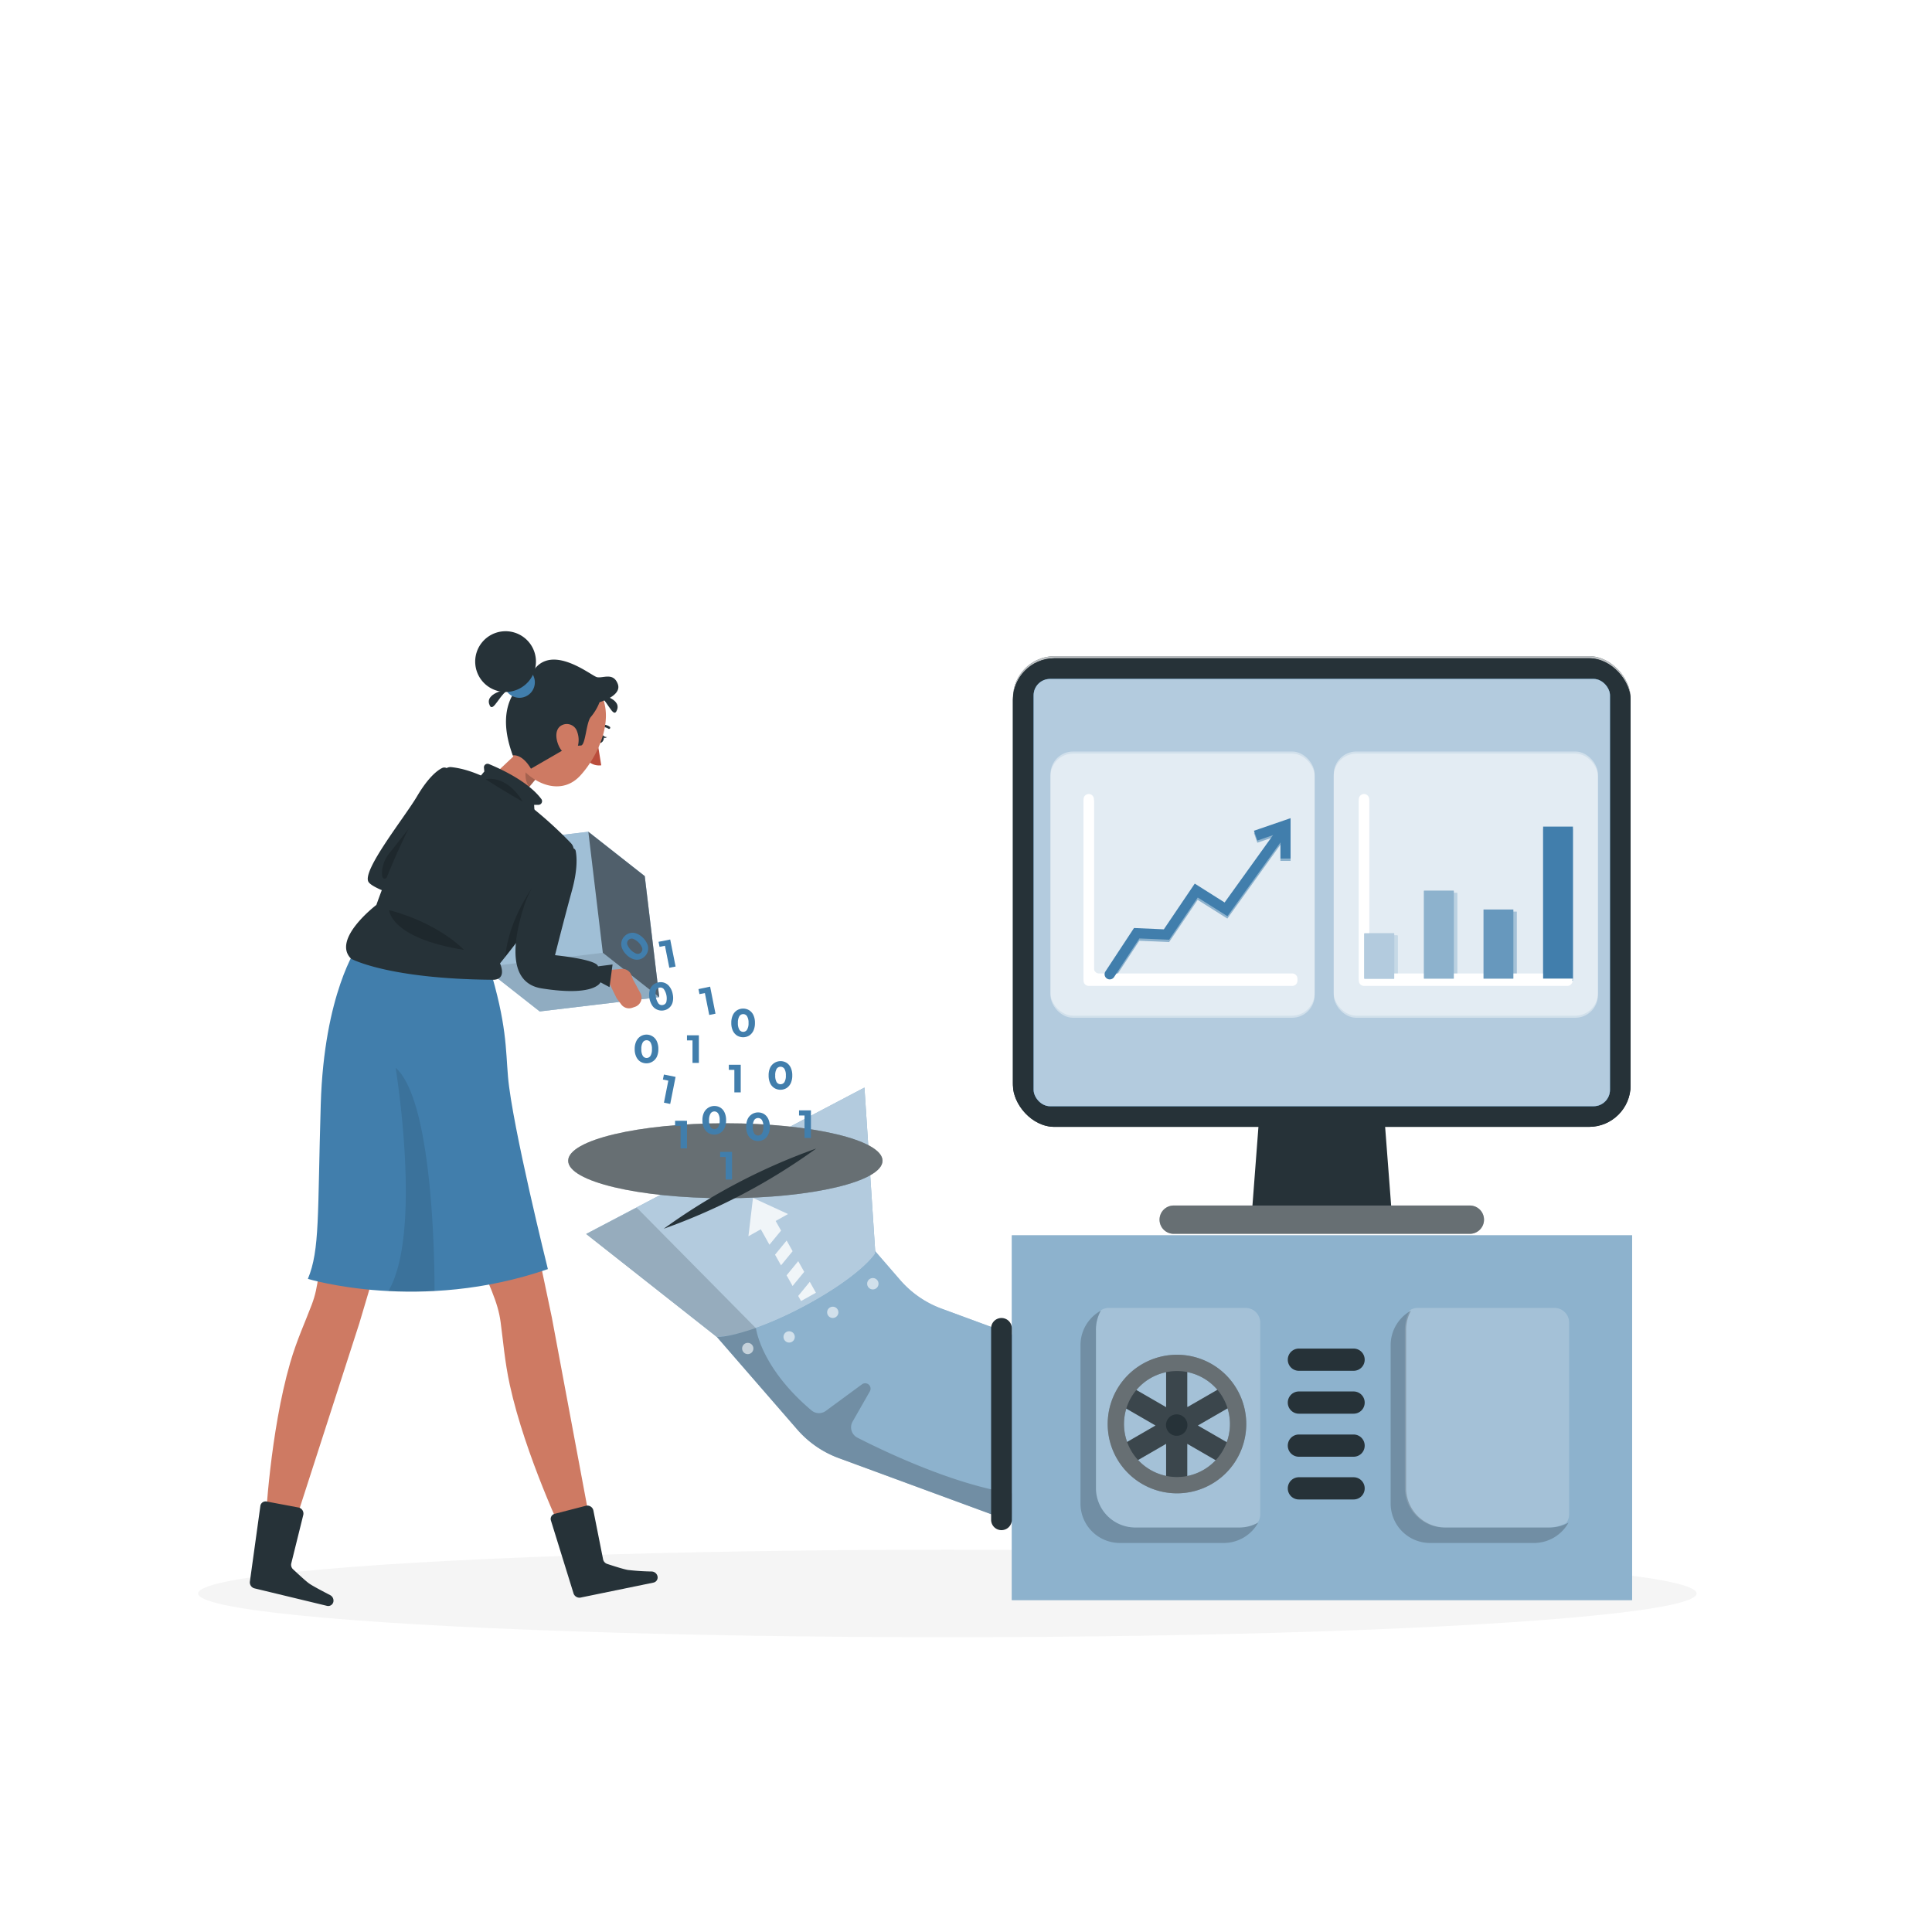<svg class="animated" id="freepik_stories-data-processing" xmlns="http://www.w3.org/2000/svg" viewBox="0 0 500 500" version="1.1" xmlns:xlink="http://www.w3.org/1999/xlink" xmlns:svgjs="http://svgjs.com/svgjs"><style>svg#freepik_stories-data-processing:not(.animated) .animable {opacity: 0;}svg#freepik_stories-data-processing.animated #freepik--Character--inject-134 {animation: 3s Infinite  linear floating;animation-delay: 0s;}svg#freepik_stories-data-processing.animated #freepik--Data--inject-134 {animation: 3s Infinite  linear floating;animation-delay: 0s;}            @keyframes floating {                0% {                    opacity: 1;                    transform: translateY(0px);                }                50% {                    transform: translateY(-10px);                }                100% {                    opacity: 1;                    transform: translateY(0px);                }            }        .animator-hidden { display: none; }</style><g id="freepik--background-complete--inject-134" class="animable animator-hidden" style="transform-origin: 250px 228.23px;"><rect x="416.78" y="398.49" width="33.12" height="0.25" style="fill: rgb(235, 235, 235); transform-origin: 433.34px 398.615px;" id="elbv9teoaolv7" class="animable"></rect><rect x="322.53" y="401.21" width="8.69" height="0.25" style="fill: rgb(235, 235, 235); transform-origin: 326.875px 401.335px;" id="elcrzak0tmclf" class="animable"></rect><rect x="396.59" y="389.21" width="19.19" height="0.25" style="fill: rgb(235, 235, 235); transform-origin: 406.185px 389.335px;" id="elm5grlcyrjqs" class="animable"></rect><rect x="52.46" y="390.89" width="43.19" height="0.25" style="fill: rgb(235, 235, 235); transform-origin: 74.055px 391.015px;" id="el1bdrf5kkhoa" class="animable"></rect><rect x="104.56" y="390.89" width="6.33" height="0.25" style="fill: rgb(235, 235, 235); transform-origin: 107.725px 391.015px;" id="elwwztu8yrc4" class="animable"></rect><rect x="131.47" y="395.11" width="93.68" height="0.25" style="fill: rgb(235, 235, 235); transform-origin: 178.31px 395.235px;" id="elw210h595cp" class="animable"></rect><path d="M237,337.8H43.92a5.71,5.71,0,0,1-5.71-5.71V60.66A5.71,5.71,0,0,1,43.92,55H237a5.71,5.71,0,0,1,5.71,5.71V332.09A5.71,5.71,0,0,1,237,337.8ZM43.92,55.2a5.47,5.47,0,0,0-5.46,5.46V332.09a5.47,5.47,0,0,0,5.46,5.46H237a5.47,5.47,0,0,0,5.46-5.46V60.66A5.47,5.47,0,0,0,237,55.2Z" style="fill: rgb(235, 235, 235); transform-origin: 140.46px 196.4px;" id="el42mtjzth73z" class="animable"></path><path d="M453.31,337.8H260.21a5.72,5.72,0,0,1-5.71-5.71V60.66A5.72,5.72,0,0,1,260.21,55h193.1A5.71,5.71,0,0,1,459,60.66V332.09A5.71,5.71,0,0,1,453.31,337.8ZM260.21,55.2a5.47,5.47,0,0,0-5.46,5.46V332.09a5.47,5.47,0,0,0,5.46,5.46h193.1a5.47,5.47,0,0,0,5.46-5.46V60.66a5.47,5.47,0,0,0-5.46-5.46Z" style="fill: rgb(235, 235, 235); transform-origin: 356.75px 196.4px;" id="elg5t6rd8dnnk" class="animable"></path><rect y="382.4" width="500" height="0.25" style="fill: rgb(235, 235, 235); transform-origin: 250px 382.525px;" id="el2g5sd77fosa" class="animable"></rect><rect x="261.2" y="103.1" width="28.99" height="38.91" style="fill: rgb(240, 240, 240); transform-origin: 275.695px 122.555px;" id="elnmr3q8c0o7" class="animable"></rect><rect x="263.6" y="103.9" width="28.99" height="38.91" style="fill: rgb(245, 245, 245); transform-origin: 278.095px 123.355px;" id="elhddtw6r74vu" class="animable"></rect><g id="elrwcpiawlcxh"><rect x="256.18" y="106.34" width="9.19" height="43.43" style="fill: rgb(224, 224, 224); transform-origin: 260.775px 128.055px; transform: rotate(180deg);" class="animable"></rect></g><polygon points="272.74 106.34 293.61 135.81 293.61 149.77 265.38 149.77 265.38 106.34 272.74 106.34" style="fill: rgb(235, 235, 235); transform-origin: 279.495px 128.055px;" id="elkokym3fe8r" class="animable"></polygon><path d="M258,142.81a2.82,2.82,0,1,0,2.82-2.82A2.82,2.82,0,0,0,258,142.81Z" style="fill: rgb(250, 250, 250); transform-origin: 260.82px 142.81px;" id="el1zmyziw0b09" class="animable"></path><g id="el75mwj4ute5o"><rect x="257.96" y="116.53" width="5.64" height="18.34" style="fill: rgb(240, 240, 240); transform-origin: 260.78px 125.7px; transform: rotate(180deg);" class="animable"></rect></g><g id="el67mchhvtg9"><rect x="257.96" y="116.53" width="5.64" height="2.59" style="fill: rgb(250, 250, 250); opacity: 0.6; transform-origin: 260.78px 117.825px; transform: rotate(180deg);" class="animable"></rect></g><rect x="218.59" y="103.1" width="28.99" height="38.91" style="fill: rgb(240, 240, 240); transform-origin: 233.085px 122.555px;" id="elzv0x3s7mbm" class="animable"></rect><rect x="220.99" y="103.9" width="28.99" height="38.91" style="fill: rgb(245, 245, 245); transform-origin: 235.485px 123.355px;" id="elr7t0fac06q" class="animable"></rect><g id="el6zebabqymnf"><rect x="213.57" y="106.34" width="9.19" height="43.43" style="fill: rgb(224, 224, 224); transform-origin: 218.165px 128.055px; transform: rotate(180deg);" class="animable"></rect></g><polygon points="230.13 106.34 251 135.81 251 149.77 222.77 149.77 222.77 106.34 230.13 106.34" style="fill: rgb(235, 235, 235); transform-origin: 236.885px 128.055px;" id="el82x278eepz" class="animable"></polygon><path d="M215.35,142.81a2.82,2.82,0,1,0,2.82-2.82A2.82,2.82,0,0,0,215.35,142.81Z" style="fill: rgb(250, 250, 250); transform-origin: 218.17px 142.81px;" id="elu1uz5q93yn" class="animable"></path><g id="elck79c5v3xk"><rect x="215.35" y="116.53" width="5.64" height="18.34" style="fill: rgb(240, 240, 240); transform-origin: 218.17px 125.7px; transform: rotate(180deg);" class="animable"></rect></g><g id="elnr24hpw0x8e"><rect x="215.35" y="116.53" width="5.64" height="2.59" style="fill: rgb(250, 250, 250); opacity: 0.6; transform-origin: 218.17px 117.825px; transform: rotate(180deg);" class="animable"></rect></g><path d="M163.28,139.44v-7.07a.68.68,0,0,1,0-1.36c2.7,0,5.39,0,8.09,0v9.81h-8.09A.68.68,0,0,1,163.28,139.44Z" style="fill: rgb(235, 235, 235); transform-origin: 166.98px 135.915px;" id="el62yz8xkm8i" class="animable"></path><rect x="163.28" y="132.37" width="6.28" height="7.06" style="fill: rgb(245, 245, 245); transform-origin: 166.42px 135.9px;" id="elmv59n4gt67" class="animable"></rect><path d="M168.25,140.12H190c1.5,0,2.71-1.89,2.71-4.22s-1.21-4.21-2.71-4.21H168.25Z" style="fill: rgb(250, 250, 250); transform-origin: 180.48px 135.905px;" id="elbk4y0d5h5a8" class="animable"></path><path d="M168.25,131c7.13,0,14.27-.13,21.4,0,4.89.09,5.15,9.46.36,9.78-3.34.23-6.78,0-10.12,0H168.25a.68.68,0,0,1,0-1.35h20.28c1.56,0,2.68,0,3.29-1.86.52-1.6.35-4.86-1.79-5.21a4.45,4.45,0,0,0-.73,0H168.25a.68.68,0,0,1,0-1.36Z" style="fill: rgb(230, 230, 230); transform-origin: 180.517px 135.912px;" id="eljoq4scat9zn" class="animable"></path><path d="M163.21,129.89V123.6a.6.6,0,0,1,0-1.2l7.19,0v8.72h-7.19A.6.6,0,0,1,163.21,129.89Z" style="fill: rgb(235, 235, 235); transform-origin: 166.498px 126.76px;" id="el0vawbwyv9s18" class="animable"></path><rect x="163.21" y="123.6" width="5.58" height="6.28" style="fill: rgb(245, 245, 245); transform-origin: 166px 126.74px;" id="elso7k2crpkn" class="animable"></rect><path d="M167.62,130.49H187c1.33,0,2.41-1.68,2.41-3.74S188.31,123,187,123H167.62Z" style="fill: rgb(250, 250, 250); transform-origin: 178.515px 126.745px;" id="ela5klveh3n58" class="animable"></path><path d="M167.62,122.4c6.34,0,12.69-.11,19,0,4.34.08,4.57,8.4.31,8.69-3,.21-6,0-9,0H167.62a.6.6,0,0,1,0-1.2h18c1.39,0,2.39,0,2.93-1.66.46-1.42.32-4.31-1.59-4.63a4.7,4.7,0,0,0-.65,0H167.62a.6.6,0,0,1,0-1.2Z" style="fill: rgb(230, 230, 230); transform-origin: 178.512px 126.767px;" id="el2ty9y0qfnel" class="animable"></path><path d="M163.28,149.05V142a.68.68,0,0,1,0-1.36c2.7,0,5.39,0,8.09,0v9.82h-8.09A.68.68,0,0,1,163.28,149.05Z" style="fill: rgb(235, 235, 235); transform-origin: 166.973px 145.55px;" id="elzrrraqmee8j" class="animable"></path><rect x="163.28" y="141.98" width="6.28" height="7.06" style="fill: rgb(245, 245, 245); transform-origin: 166.42px 145.51px;" id="el14rgym2dzz3" class="animable"></rect><path d="M168.25,149.73H190c1.5,0,2.71-1.89,2.71-4.21s-1.21-4.22-2.71-4.22H168.25Z" style="fill: rgb(250, 250, 250); transform-origin: 180.48px 145.515px;" id="elhke3oykb7u9" class="animable"></path><path d="M168.25,140.62c7.13,0,14.27-.12,21.4,0,4.89.09,5.15,9.46.36,9.79-3.34.23-6.78,0-10.12,0H168.25a.68.68,0,0,1,0-1.36h20.28c1.56,0,2.68,0,3.29-1.86.52-1.6.35-4.86-1.79-5.21a4.45,4.45,0,0,0-.73,0H168.25a.68.68,0,0,1,0-1.36Z" style="fill: rgb(230, 230, 230); transform-origin: 180.517px 145.539px;" id="el3rvqphw9eie" class="animable"></path><polygon points="134.48 149.06 132.65 149.06 79.58 149.06 79.58 156.11 132.65 156.11 134.48 156.11 420.42 156.11 420.42 149.06 134.48 149.06" style="fill: rgb(245, 245, 245); transform-origin: 250px 152.585px;" id="el9og2rexxltr" class="animable"></polygon><polygon points="92.7 173.24 92.7 156.11 84.14 156.11 92.7 173.24" style="fill: rgb(224, 224, 224); transform-origin: 88.42px 164.675px;" id="elmpa7g25d7m" class="animable"></polygon><polygon points="88.42 173.24 79.86 156.11 84.14 156.11 92.7 173.24 88.42 173.24" style="fill: rgb(245, 245, 245); transform-origin: 86.28px 164.675px;" id="elwgsl9g1009r" class="animable"></polygon><polygon points="407.57 173.24 407.57 156.11 416.14 156.11 407.57 173.24" style="fill: rgb(224, 224, 224); transform-origin: 411.855px 164.675px;" id="elkfxs3ygc3n" class="animable"></polygon><polygon points="411.85 173.24 420.42 156.11 416.14 156.11 407.57 173.24 411.85 173.24" style="fill: rgb(245, 245, 245); transform-origin: 413.995px 164.675px;" id="ele9ixg79gu7" class="animable"></polygon><path d="M148.28,131.91a18.63,18.63,0,1,1-37.26,0v-.65a18.63,18.63,0,0,1,37.26,0Z" style="fill: rgb(230, 230, 230); transform-origin: 129.65px 131.598px;" id="el4sc9okxiu4a" class="animable"></path><path d="M148.28,129.23a18.63,18.63,0,1,1-37.26,0v-.65a18.63,18.63,0,1,1,37.26,0Z" style="fill: rgb(240, 240, 240); transform-origin: 129.65px 128.905px;" id="elkxap2x6wtam" class="animable"></path><path d="M144.2,128.58A14.56,14.56,0,1,1,129.65,114,14.55,14.55,0,0,1,144.2,128.58Z" style="fill: rgb(250, 250, 250); transform-origin: 129.64px 128.56px;" id="el2ex6zjz1y2f" class="animable"></path><path d="M129.65,116.32a14.56,14.56,0,0,1,14.5,13.41c0-.38,0-.76,0-1.15a14.56,14.56,0,1,0-29.11,0c0,.39,0,.77.06,1.15A14.56,14.56,0,0,1,129.65,116.32Z" style="fill: rgb(230, 230, 230); transform-origin: 129.595px 121.684px;" id="eltx98bicny0m" class="animable"></path><path d="M138.84,128.57h-7.65v-7.65a1.54,1.54,0,1,0-3.08,0v9.19a1.54,1.54,0,0,0,1.54,1.54h9.19a1.54,1.54,0,0,0,0-3.08Z" style="fill: rgb(224, 224, 224); transform-origin: 134.245px 125.515px;" id="eljhzc628k20a" class="animable"></path><path d="M138.84,130.12a1.54,1.54,0,0,0,0-3.08h-9.19a1.54,1.54,0,0,0,0,3.08Z" style="fill: rgb(245, 245, 245); transform-origin: 134.245px 128.58px;" id="elh0xzl6vw1qv" class="animable"></path><path d="M131.19,119.39a1.54,1.54,0,1,0-3.08,0v9.19a1.54,1.54,0,0,0,3.08,0Z" style="fill: rgb(235, 235, 235); transform-origin: 129.65px 123.985px;" id="elqawgdb1be2n" class="animable"></path><rect x="318.38" y="102.66" width="11.23" height="46.64" style="fill: rgb(224, 224, 224); transform-origin: 323.995px 125.98px;" id="eltt1jiehn3s" class="animable"></rect><circle cx="323.99" cy="139.35" r="3.45" style="fill: rgb(250, 250, 250); transform-origin: 323.99px 139.35px;" id="elefq7b8l25j7" class="animable"></circle><g id="elp92r10fy6xo"><rect x="320.54" y="107.17" width="6.91" height="22.46" style="fill: rgb(240, 240, 240); opacity: 0.6; transform-origin: 323.995px 118.4px;" class="animable"></rect></g><g id="eltauipdvjuf"><rect x="320.54" y="107.17" width="6.91" height="3.17" style="fill: rgb(250, 250, 250); opacity: 0.6; transform-origin: 323.995px 108.755px;" class="animable"></rect></g><rect x="331.8" y="102.66" width="11.23" height="46.64" style="fill: rgb(224, 224, 224); transform-origin: 337.415px 125.98px;" id="el0hk14z8l34k" class="animable"></rect><circle cx="337.42" cy="139.35" r="3.45" style="fill: rgb(250, 250, 250); transform-origin: 337.42px 139.35px;" id="elt1mq1vddx7" class="animable"></circle><g id="el2of4iihfebe"><rect x="333.96" y="107.17" width="6.91" height="22.46" style="fill: rgb(240, 240, 240); opacity: 0.6; transform-origin: 337.415px 118.4px;" class="animable"></rect></g><g id="elg0auj3qpvhp"><rect x="333.96" y="107.17" width="6.91" height="3.17" style="fill: rgb(250, 250, 250); opacity: 0.6; transform-origin: 337.415px 108.755px;" class="animable"></rect></g><rect x="345.23" y="102.66" width="11.23" height="46.64" style="fill: rgb(230, 230, 230); transform-origin: 350.845px 125.98px;" id="el17gp0jqdg43" class="animable"></rect><circle cx="350.84" cy="139.35" r="3.45" style="fill: rgb(250, 250, 250); transform-origin: 350.84px 139.35px;" id="elcbr42zufv97" class="animable"></circle><g id="eltof590l34"><rect x="347.39" y="107.17" width="6.91" height="22.46" style="fill: rgb(240, 240, 240); opacity: 0.6; transform-origin: 350.845px 118.4px;" class="animable"></rect></g><g id="elzhotj20gh1"><rect x="347.39" y="107.17" width="6.91" height="3.17" style="fill: rgb(250, 250, 250); opacity: 0.6; transform-origin: 350.845px 108.755px;" class="animable"></rect></g><rect x="307.32" y="102.66" width="11.23" height="46.64" style="fill: rgb(235, 235, 235); transform-origin: 312.935px 125.98px;" id="ell814juayez" class="animable"></rect><circle cx="312.94" cy="139.35" r="3.45" style="fill: rgb(224, 224, 224); transform-origin: 312.94px 139.35px;" id="eldc7szjpdpl6" class="animable"></circle><g id="elvvwv64kbdl"><rect x="309.48" y="107.17" width="6.91" height="22.46" style="fill: rgb(250, 250, 250); opacity: 0.6; transform-origin: 312.935px 118.4px;" class="animable"></rect></g><g id="eldm47l91pn96"><rect x="309.48" y="107.17" width="6.91" height="3.17" style="fill: rgb(250, 250, 250); opacity: 0.6; transform-origin: 312.935px 108.755px;" class="animable"></rect></g><rect x="358.66" y="102.66" width="11.23" height="46.64" style="fill: rgb(224, 224, 224); transform-origin: 364.275px 125.98px;" id="el1dzc62lmvf1" class="animable"></rect><circle cx="364.27" cy="139.35" r="3.45" style="fill: rgb(250, 250, 250); transform-origin: 364.27px 139.35px;" id="elcmy8upxge2j" class="animable"></circle><g id="elyfbuah6k8v"><rect x="360.82" y="107.17" width="6.91" height="22.46" style="fill: rgb(240, 240, 240); opacity: 0.6; transform-origin: 364.275px 118.4px;" class="animable"></rect></g><g id="elyyw0md7mqd9"><rect x="360.82" y="107.17" width="6.91" height="3.17" style="fill: rgb(250, 250, 250); opacity: 0.6; transform-origin: 364.275px 108.755px;" class="animable"></rect></g><g id="elyd3aa9tn6sl"><rect x="372.27" y="102.66" width="11.23" height="46.64" style="fill: rgb(235, 235, 235); transform-origin: 377.885px 125.98px; transform: rotate(-6deg);" class="animable"></rect></g><path d="M382.72,138.91a3.45,3.45,0,1,1-3.8-3.07A3.46,3.46,0,0,1,382.72,138.91Z" style="fill: rgb(224, 224, 224); transform-origin: 379.289px 139.271px;" id="el1ta07vexxau" class="animable"></path><g id="eluqgiywbprf"><rect x="373.64" y="107.21" width="6.91" height="22.46" style="fill: rgb(245, 245, 245); opacity: 0.6; transform-origin: 377.095px 118.44px; transform: rotate(-6deg);" class="animable"></rect></g><g id="elx4nidsr0j0m"><rect x="372.63" y="107.27" width="6.91" height="3.17" style="fill: rgb(250, 250, 250); opacity: 0.6; transform-origin: 376.085px 108.855px; transform: rotate(-6deg);" class="animable"></rect></g><g id="elhhfrbscuu6"><rect x="64.99" y="309.59" width="102.53" height="35.39" style="fill: rgb(235, 235, 235); transform-origin: 116.255px 327.285px; transform: rotate(180deg);" class="animable"></rect></g><g id="elrya6didij9p"><rect x="64.99" y="344.98" width="102.53" height="35.39" style="fill: rgb(235, 235, 235); transform-origin: 116.255px 362.675px; transform: rotate(180deg);" class="animable"></rect></g><polygon points="107.03 344.98 94.27 309.59 113.91 309.59 126.66 344.98 107.03 344.98" style="fill: rgb(245, 245, 245); transform-origin: 110.465px 327.285px;" id="elafdnov8off" class="animable"></polygon><polygon points="84.77 309.59 89.08 309.59 101.84 344.98 97.53 344.98 84.77 309.59" style="fill: rgb(245, 245, 245); transform-origin: 93.305px 327.285px;" id="elt28nrrn3to" class="animable"></polygon><polygon points="119.79 380.37 107.03 344.98 126.66 344.98 139.42 380.37 119.79 380.37" style="fill: rgb(245, 245, 245); transform-origin: 123.225px 362.675px;" id="eljaxh7jnc7yo" class="animable"></polygon><polygon points="97.53 344.98 101.84 344.98 114.6 380.37 110.28 380.37 97.53 344.98" style="fill: rgb(245, 245, 245); transform-origin: 106.065px 362.675px;" id="eljy2arsxztj" class="animable"></polygon><g id="el1hvzdq75jgv"><rect x="64.99" y="239.12" width="102.53" height="35.39" style="fill: rgb(235, 235, 235); transform-origin: 116.255px 256.815px; transform: rotate(180deg);" class="animable"></rect></g><g id="el09c7r8rd56hy"><rect x="64.99" y="274.51" width="102.53" height="35.39" style="fill: rgb(235, 235, 235); transform-origin: 116.255px 292.205px; transform: rotate(180deg);" class="animable"></rect></g><polygon points="101.96 274.51 89.21 239.12 108.84 239.12 121.6 274.51 101.96 274.51" style="fill: rgb(245, 245, 245); transform-origin: 105.405px 256.815px;" id="elkjzb65cxezl" class="animable"></polygon><polygon points="79.71 239.12 84.02 239.12 96.78 274.51 92.46 274.51 79.71 239.12" style="fill: rgb(245, 245, 245); transform-origin: 88.245px 256.815px;" id="el3qm39xl4tbi" class="animable"></polygon><polygon points="114.72 309.9 101.96 274.51 121.6 274.51 134.35 309.9 114.72 309.9" style="fill: rgb(245, 245, 245); transform-origin: 118.155px 292.205px;" id="el1b7npoz6yisi" class="animable"></polygon><polygon points="92.46 274.51 96.78 274.51 109.53 309.9 105.22 309.9 92.46 274.51" style="fill: rgb(245, 245, 245); transform-origin: 100.995px 292.205px;" id="el772xbyhna6n" class="animable"></polygon><g id="elhs2fghjzg8w"><rect x="114.47" y="191.51" width="3.58" height="102.53" style="fill: rgb(224, 224, 224); transform-origin: 116.26px 242.775px; transform: rotate(90deg);" class="animable"></rect></g><g id="elsk51yt74u5"><rect x="114.47" y="226.62" width="3.58" height="102.53" style="fill: rgb(224, 224, 224); transform-origin: 116.26px 277.885px; transform: rotate(90deg);" class="animable"></rect></g><path d="M113.63,261.35a1.54,1.54,0,0,1,0-3.08h5.25a1.54,1.54,0,0,1,0,3.08Z" style="fill: rgb(224, 224, 224); transform-origin: 116.255px 259.81px;" id="elszbkjrgh8m" class="animable"></path><path d="M113.63,260.8a1.54,1.54,0,0,1,0-3.07h5.25a1.54,1.54,0,1,1,0,3.07Z" style="fill: rgb(245, 245, 245); transform-origin: 116.379px 259.265px;" id="elydpr6xer6nc" class="animable"></path><path d="M113.63,294a1.54,1.54,0,0,1,0-3.08h5.25a1.54,1.54,0,0,1,0,3.08Z" style="fill: rgb(224, 224, 224); transform-origin: 116.255px 292.46px;" id="eln5vpmqenpop" class="animable"></path><path d="M113.63,293.47a1.54,1.54,0,0,1,0-3.07h5.25a1.54,1.54,0,1,1,0,3.07Z" style="fill: rgb(245, 245, 245); transform-origin: 116.379px 291.935px;" id="el2sk7g1nis5u" class="animable"></path><path d="M63.2,237.53v73.92H169.31V237.53Zm3.58,38.85h98.95v31.49H66.78Zm0-35.06h98.95V272.8H66.78Z" style="fill: rgb(245, 245, 245); transform-origin: 116.255px 274.49px;" id="el7fbwu5t2qjj" class="animable"></path><g id="elomrxtevex7m"><rect x="114.47" y="261.97" width="3.58" height="102.53" style="fill: rgb(224, 224, 224); transform-origin: 116.26px 313.235px; transform: rotate(90deg);" class="animable"></rect></g><g id="elw7g7wfkpx0e"><rect x="114.47" y="297.09" width="3.58" height="102.53" style="fill: rgb(224, 224, 224); transform-origin: 116.26px 348.355px; transform: rotate(90deg);" class="animable"></rect></g><path d="M113.63,331.81a1.54,1.54,0,0,1,0-3.07h5.25a1.54,1.54,0,1,1,0,3.07Z" style="fill: rgb(224, 224, 224); transform-origin: 116.379px 330.275px;" id="el4ofch6pznxt" class="animable"></path><path d="M113.63,331.27a1.54,1.54,0,0,1,0-3.08h5.25a1.54,1.54,0,0,1,0,3.08Z" style="fill: rgb(245, 245, 245); transform-origin: 116.255px 329.73px;" id="elo47u6ob5a4" class="animable"></path><path d="M113.63,364.48a1.54,1.54,0,0,1,0-3.07h5.25a1.54,1.54,0,1,1,0,3.07Z" style="fill: rgb(224, 224, 224); transform-origin: 116.379px 362.945px;" id="elupn7m57medb" class="animable"></path><path d="M113.63,363.94a1.54,1.54,0,0,1,0-3.08h5.25a1.54,1.54,0,1,1,0,3.08Z" style="fill: rgb(245, 245, 245); transform-origin: 116.255px 362.4px;" id="el1w4zwbc8cvd" class="animable"></path><path d="M63.2,308v73.91H169.31V308Zm3.58,38.85h98.95v31.48H66.78Zm0-35.07h98.95v31.49H66.78Z" style="fill: rgb(245, 245, 245); transform-origin: 116.255px 344.955px;" id="elljfkxlk5n6" class="animable"></path></g><g id="freepik--Shadow--inject-134" class="animable" style="transform-origin: 245.18px 412.39px;"><ellipse id="freepik--path--inject-134" cx="245.18" cy="412.39" rx="193.89" ry="11.32" style="fill: rgb(245, 245, 245); transform-origin: 245.18px 412.39px;" class="animable"></ellipse></g><g id="freepik--Machine--inject-134" class="animable" style="transform-origin: 284.796px 291.96px;"><path d="M271.08,397.23l-54-19.88A26.22,26.22,0,0,1,206.37,370L185,345.39l34.32-29.87L233,331.31a26.12,26.12,0,0,0,10.69,7.37l43.08,15.86Z" style="fill: rgb(65, 126, 172); transform-origin: 235.885px 356.375px;" id="elxvcunaud6qn" class="animable"></path><g id="elu9h0v1sffrf"><g style="opacity: 0.4; transform-origin: 235.885px 356.375px;" class="animable"><path d="M271.08,397.23l-54-19.88A26.22,26.22,0,0,1,206.37,370L185,345.39l34.32-29.87L233,331.31a26.12,26.12,0,0,0,10.69,7.37l43.08,15.86Z" style="fill: rgb(255, 255, 255); transform-origin: 235.885px 356.375px;" id="elnhg4wzntqdm" class="animable"></path></g></g><g id="elc4o54gk8z7"><path d="M220.66,367.89l4.49-7.86a1.4,1.4,0,0,0-2-1.82l-9.43,6.93A3,3,0,0,1,210,365c-13.22-11.16-14.36-21.32-14.36-21.32l-4-4.06L185,345.39,206.37,370a26.22,26.22,0,0,0,10.69,7.37l44.7,16.45.89-7.24c-15.37-2.1-33.87-11-40.76-14.52A3,3,0,0,1,220.66,367.89Z" style="opacity: 0.2; transform-origin: 223.825px 366.72px;" class="animable"></path></g><g id="elxsati2d01z"><circle cx="193.52" cy="348.99" r="1.46" style="fill: rgb(255, 255, 255); opacity: 0.6; transform-origin: 193.52px 348.99px;" class="animable"></circle></g><g id="elznwrzzzvz6d"><path d="M205.69,346a1.46,1.46,0,1,1-1.46-1.47A1.46,1.46,0,0,1,205.69,346Z" style="fill: rgb(255, 255, 255); opacity: 0.6; transform-origin: 204.23px 345.99px;" class="animable"></path></g><g id="el7nqvpojnnu9"><circle cx="215.52" cy="339.63" r="1.46" style="fill: rgb(255, 255, 255); opacity: 0.6; transform-origin: 215.52px 339.63px;" class="animable"></circle></g><g id="elcbfk3l5l3wh"><path d="M227.36,332.23a1.47,1.47,0,1,1-1.47-1.47A1.46,1.46,0,0,1,227.36,332.23Z" style="fill: rgb(255, 255, 255); opacity: 0.6; transform-origin: 225.89px 332.23px;" class="animable"></path></g><path d="M207.68,338.32c9.09-4.78,16.24-10.18,18.86-13.92l-2.82-42.94-72,37.88L185.52,346C190.09,345.94,198.58,343.11,207.68,338.32Z" style="fill: rgb(65, 126, 172); transform-origin: 189.13px 313.73px;" id="el1tbsz5zsdg" class="animable"></path><g id="el3fige736qj"><path d="M207.68,338.32c9.09-4.78,16.24-10.18,18.86-13.92l-2.82-42.94-72,37.88L185.52,346C190.09,345.94,198.58,343.11,207.68,338.32Z" style="fill: rgb(255, 255, 255); opacity: 0.6; transform-origin: 189.13px 313.73px;" class="animable"></path></g><g id="elsfbeduvov7m"><path d="M195.59,343.69,165.25,313l-.57-.44-13,6.81L185.52,346A34.5,34.5,0,0,0,195.59,343.69Z" style="fill: rgb(38, 50, 56); opacity: 0.2; transform-origin: 173.635px 329.28px;" class="animable"></path></g><g id="elnsv77adpdv"><ellipse cx="187.72" cy="300.4" rx="40.68" ry="9.7" style="fill: rgb(38, 50, 56); transform-origin: 187.72px 300.4px; transform: rotate(-27.75deg);" class="animable"></ellipse></g><g id="eljbnz9a0dl5"><ellipse cx="187.72" cy="300.4" rx="40.68" ry="9.7" style="fill: rgb(255, 255, 255); opacity: 0.3; transform-origin: 187.72px 300.4px; transform: rotate(-27.75deg);" class="animable"></ellipse></g><path d="M171.77,318a156.86,156.86,0,0,0,39.46-20.76A156.86,156.86,0,0,0,171.77,318Z" style="fill: rgb(38, 50, 56); transform-origin: 191.5px 307.62px;" id="el18aakd5ku7f" class="animable"></path><rect x="261.86" y="319.7" width="160.53" height="94.4" style="fill: rgb(65, 126, 172); transform-origin: 342.125px 366.9px;" id="elivnww228un" class="animable"></rect><g id="el6m0qg49ewzh"><rect x="261.86" y="319.7" width="160.53" height="94.4" style="fill: rgb(255, 255, 255); opacity: 0.4; transform-origin: 342.125px 366.9px;" class="animable"></rect></g><g id="eleugjsa4oyri"><g style="opacity: 0.8; transform-origin: 202.425px 323.365px;" class="animable"><polygon points="203.58 321.05 205.13 323.81 202.13 327.47 200.58 324.71 203.58 321.05" style="fill: rgb(255, 255, 255); transform-origin: 202.855px 324.26px;" id="elwyh31dz0e9" class="animable"></polygon><polygon points="205.12 332.81 203.57 330.05 206.58 326.39 208.13 329.15 205.12 332.81" style="fill: rgb(255, 255, 255); transform-origin: 205.85px 329.6px;" id="elia56ffxxghi" class="animable"></polygon><polygon points="209.57 331.73 211.16 334.56 207.31 336.71 206.57 335.39 209.57 331.73" style="fill: rgb(255, 255, 255); transform-origin: 208.865px 334.22px;" id="elvng92q8vjuk" class="animable"></polygon><polygon points="194.87 310.02 203.94 314.19 200.74 315.99 202.14 318.48 199.13 322.13 196.9 318.14 193.69 319.94 194.87 310.02" style="fill: rgb(255, 255, 255); transform-origin: 198.815px 316.075px;" id="el8hyux0j0a4f" class="animable"></polygon></g></g><g id="elwc0ix0wx2vc"><path d="M406.09,342.29V391.9a3.68,3.68,0,0,1-.77,2.27,10,10,0,0,1-4.69,1.15H373.77a10.2,10.2,0,0,1-10.2-10.2v-41a10.13,10.13,0,0,1,1.27-4.93c-.14.08-.27.15-.4.24a3.73,3.73,0,0,1,2.49-.94H402.3A3.79,3.79,0,0,1,406.09,342.29Z" style="fill: rgb(255, 255, 255); opacity: 0.2; transform-origin: 384.83px 366.905px;" class="animable"></path></g><g id="el29sdpk416my"><path d="M370.1,399.32H397a10.21,10.21,0,0,0,8.93-5.27,10.13,10.13,0,0,1-4.93,1.27H374.1a10.2,10.2,0,0,1-10.2-10.2v-41a10.13,10.13,0,0,1,1.27-4.93,10.2,10.2,0,0,0-5.27,8.93v41A10.2,10.2,0,0,0,370.1,399.32Z" style="opacity: 0.2; transform-origin: 382.915px 369.255px;" class="animable"></path></g><g id="elmycpdddnicp"><path d="M326.15,342.29V391.9a3.68,3.68,0,0,1-.77,2.27,10,10,0,0,1-4.69,1.15H293.83a10.2,10.2,0,0,1-10.2-10.2v-41a10.13,10.13,0,0,1,1.27-4.93c-.14.08-.27.15-.4.24a3.73,3.73,0,0,1,2.49-.94h35.37A3.79,3.79,0,0,1,326.15,342.29Z" style="fill: rgb(255, 255, 255); opacity: 0.2; transform-origin: 304.89px 366.905px;" class="animable"></path></g><g id="el1i1hxt9cose"><path d="M325.62,394.05a10.2,10.2,0,0,1-8.93,5.27H289.83a10.2,10.2,0,0,1-10.2-10.2v-41a10.18,10.18,0,0,1,4.87-8.69c.13-.09.26-.16.4-.24a10.13,10.13,0,0,0-1.27,4.93v41a10.2,10.2,0,0,0,10.2,10.2h26.86a10,10,0,0,0,4.69-1.15Z" style="opacity: 0.2; transform-origin: 302.625px 369.255px;" class="animable"></path></g><path d="M309.75,368.54a5.15,5.15,0,1,1-5.16-5.15A5.15,5.15,0,0,1,309.75,368.54Z" style="fill: rgb(38, 50, 56); transform-origin: 304.6px 368.54px;" id="elpif2p916bp" class="animable"></path><path d="M309.75,368.54a5.15,5.15,0,1,1-5.16-5.15A5.15,5.15,0,0,1,309.75,368.54Z" style="fill: rgb(255, 255, 255); transform-origin: 304.6px 368.54px;" id="el57fv3wah7om" class="animable"></path><path d="M309.75,368.54a5.15,5.15,0,1,1-5.16-5.15A5.15,5.15,0,0,1,309.75,368.54Z" style="fill: rgb(38, 50, 56); transform-origin: 304.6px 368.54px;" id="ellk6qzdc1m3h" class="animable"></path><polygon points="319.52 363.42 316.78 358.68 307.26 364.18 307.26 353.18 301.79 353.18 301.79 364.18 292.27 358.68 289.53 363.42 299.05 368.92 289.53 374.42 292.27 379.16 301.79 373.66 301.79 384.65 307.26 384.65 307.26 373.66 316.78 379.16 319.52 374.42 310 368.92 319.52 363.42" style="fill: rgb(38, 50, 56); transform-origin: 304.525px 368.915px;" id="eltzanbi825en" class="animable"></polygon><g id="elajvragadpa"><polygon points="319.52 363.42 316.78 358.68 307.26 364.18 307.26 353.18 301.79 353.18 301.79 364.18 292.27 358.68 289.53 363.42 299.05 368.92 289.53 374.42 292.27 379.16 301.79 373.66 301.79 384.65 307.26 384.65 307.26 373.66 316.78 379.16 319.52 374.42 310 368.92 319.52 363.42" style="fill: rgb(255, 255, 255); opacity: 0.1; transform-origin: 304.525px 368.915px;" class="animable"></polygon></g><path d="M304.59,350.61a17.93,17.93,0,1,0,17.94,17.93A17.92,17.92,0,0,0,304.59,350.61Zm0,31.64a13.71,13.71,0,1,1,13.72-13.71A13.71,13.71,0,0,1,304.59,382.25Z" style="fill: rgb(38, 50, 56); transform-origin: 304.6px 368.54px;" id="el7rnviuq4lh" class="animable"></path><g id="el5yacap937h7"><path d="M304.59,350.61a17.93,17.93,0,1,0,17.94,17.93A17.92,17.92,0,0,0,304.59,350.61Zm0,31.64a13.71,13.71,0,1,1,13.72-13.71A13.71,13.71,0,0,1,304.59,382.25Z" style="fill: rgb(255, 255, 255); opacity: 0.3; transform-origin: 304.6px 368.54px;" class="animable"></path></g><path d="M301.76,368.8a2.77,2.77,0,1,0,2.77-2.76A2.76,2.76,0,0,0,301.76,368.8Z" style="fill: rgb(38, 50, 56); transform-origin: 304.53px 368.81px;" id="elxrlnv56pnig" class="animable"></path><path d="M350.31,354.76H336.15a2.86,2.86,0,0,1-2.87-2.87h0a2.87,2.87,0,0,1,2.87-2.88h14.16a2.87,2.87,0,0,1,2.87,2.88h0A2.86,2.86,0,0,1,350.31,354.76Z" style="fill: rgb(38, 50, 56); transform-origin: 343.23px 351.885px;" id="elf38pt6qiqlu" class="animable"></path><path d="M350.31,365.86H336.15a2.86,2.86,0,0,1-2.87-2.87h0a2.87,2.87,0,0,1,2.87-2.88h14.16a2.87,2.87,0,0,1,2.87,2.88h0A2.86,2.86,0,0,1,350.31,365.86Z" style="fill: rgb(38, 50, 56); transform-origin: 343.23px 362.985px;" id="elb1u83m5epu" class="animable"></path><path d="M350.31,377H336.15a2.86,2.86,0,0,1-2.87-2.87h0a2.87,2.87,0,0,1,2.87-2.88h14.16a2.87,2.87,0,0,1,2.87,2.88h0A2.86,2.86,0,0,1,350.31,377Z" style="fill: rgb(38, 50, 56); transform-origin: 343.23px 374.125px;" id="eli2cxz82sj3c" class="animable"></path><path d="M350.31,388.06H336.15a2.86,2.86,0,0,1-2.87-2.87h0a2.87,2.87,0,0,1,2.87-2.88h14.16a2.87,2.87,0,0,1,2.87,2.88h0A2.86,2.86,0,0,1,350.31,388.06Z" style="fill: rgb(38, 50, 56); transform-origin: 343.23px 385.185px;" id="eludo19gs62w" class="animable"></path><rect x="262.15" y="169.82" width="159.85" height="121.27" rx="10.76" style="fill: rgb(38, 50, 56); transform-origin: 342.075px 230.455px;" id="elv2d8gbhnwr" class="animable"></rect><g id="el8vchg0vh5im"><rect x="262.15" y="169.82" width="159.85" height="121.27" rx="10.76" style="fill: rgb(255, 255, 255); opacity: 0.7; transform-origin: 342.075px 230.455px;" class="animable"></rect></g><rect x="267.5" y="175.16" width="149.16" height="110.58" rx="4.24" style="fill: rgb(65, 126, 172); transform-origin: 342.08px 230.45px;" id="elt0lf5e94cs" class="animable"></rect><g id="el6gvgrray6sf"><rect x="267.5" y="175.16" width="149.16" height="110.58" rx="4.24" style="fill: rgb(255, 255, 255); opacity: 0.6; transform-origin: 342.08px 230.45px;" class="animable"></rect></g><polygon points="360.45 317.53 357.77 282.48 326.38 282.48 323.71 317.53 360.45 317.53" style="fill: rgb(38, 50, 56); transform-origin: 342.08px 300.005px;" id="elknyiyd8qfef" class="animable"></polygon><path d="M380.4,319.31H303.76a3.66,3.66,0,0,1-3.67-3.66h0a3.66,3.66,0,0,1,3.67-3.66H380.4a3.66,3.66,0,0,1,3.66,3.66h0A3.66,3.66,0,0,1,380.4,319.31Z" style="fill: rgb(38, 50, 56); transform-origin: 342.075px 315.65px;" id="elbjm1wbpamrg" class="animable"></path><rect x="262.15" y="170.36" width="159.85" height="121.27" rx="10.76" style="fill: rgb(38, 50, 56); transform-origin: 342.075px 230.995px;" id="elnkc246joas" class="animable"></rect><rect x="262.15" y="170.36" width="159.85" height="121.27" rx="10.76" style="fill: rgb(38, 50, 56); transform-origin: 342.075px 230.995px;" id="el43sufdjgknt" class="animable"></rect><rect x="267.5" y="175.71" width="149.16" height="110.58" rx="4.24" style="fill: rgb(65, 126, 172); transform-origin: 342.08px 231px;" id="ellaw3tn58adi" class="animable"></rect><rect x="267.5" y="175.71" width="149.16" height="110.58" rx="4.24" style="fill: rgb(65, 126, 172); transform-origin: 342.08px 231px;" id="el6jc14fct6g" class="animable"></rect><g id="el4rradsezdd8"><g style="opacity: 0.6; transform-origin: 342.08px 231px;" class="animable"><rect x="267.5" y="175.71" width="149.16" height="110.58" rx="4.24" style="fill: rgb(255, 255, 255); transform-origin: 342.08px 231px;" id="eldb91ljs98eb" class="animable"></rect></g></g><g id="elvk673kv4y8m"><g style="opacity: 0.3; transform-origin: 342.075px 315.65px;" class="animable"><path d="M380.4,319.31H303.76a3.66,3.66,0,0,1-3.67-3.66h0a3.66,3.66,0,0,1,3.67-3.66H380.4a3.66,3.66,0,0,1,3.66,3.66h0A3.66,3.66,0,0,1,380.4,319.31Z" style="fill: rgb(255, 255, 255); transform-origin: 342.075px 315.65px;" id="elcvp6dqq2g16" class="animable"></path></g></g><g id="elzipue6nyqrd"><rect x="271.86" y="195.03" width="68.37" height="68.37" rx="5.87" style="fill: rgb(255, 255, 255); opacity: 0.4; transform-origin: 306.045px 229.215px;" class="animable"></rect></g><path d="M334.4,255.15H281.77a1.34,1.34,0,0,1-1.34-1.33V207.38a1.34,1.34,0,0,1,1.34-1.34h0a1.33,1.33,0,0,1,1.33,1.34v43.76a1.34,1.34,0,0,0,1.34,1.34h50a1.33,1.33,0,0,1,1.33,1.34h0A1.33,1.33,0,0,1,334.4,255.15Z" style="fill: rgb(255, 255, 255); transform-origin: 308.1px 230.595px;" id="elcad279y4okr" class="animable"></path><path d="M324.52,215.57l.88,2.53,4.06-1.41-12.53,17.43-7.73-4.87-8,11.83-7.72-.35L286.07,252a1.34,1.34,0,0,0,.38,1.86h0a1.34,1.34,0,0,0,1.85-.39l6.56-10,7.7.34,7.4-10.92,7.68,4.84,13.73-19.11v4.18H334V212.29Z" style="fill: rgb(65, 126, 172); transform-origin: 309.923px 233.183px;" id="el3iqw0c7422h" class="animable"></path><g id="el70hus33ga33"><rect x="345.17" y="195.03" width="68.37" height="68.37" rx="5.87" style="fill: rgb(255, 255, 255); opacity: 0.4; transform-origin: 379.355px 229.215px;" class="animable"></rect></g><path d="M405.67,255.15H353a1.34,1.34,0,0,1-1.33-1.33V207.38A1.34,1.34,0,0,1,353,206h0a1.34,1.34,0,0,1,1.34,1.34v43.76a1.34,1.34,0,0,0,1.34,1.34h49.95a1.34,1.34,0,0,1,1.34,1.34h0A1.34,1.34,0,0,1,405.67,255.15Z" style="fill: rgb(255, 255, 255); transform-origin: 379.32px 230.575px;" id="elrplheg6gme" class="animable"></path><rect x="353.99" y="242.1" width="7.71" height="11.71" style="fill: rgb(65, 126, 172); transform-origin: 357.845px 247.955px;" id="elpm1f3nuirzh" class="animable"></rect><g id="elbn83hzurkc7"><rect x="353.99" y="242.1" width="7.71" height="11.71" style="fill: rgb(255, 255, 255); opacity: 0.5; transform-origin: 357.845px 247.955px;" class="animable"></rect></g><rect x="369.41" y="231.07" width="7.71" height="22.74" style="fill: rgb(65, 126, 172); transform-origin: 373.265px 242.44px;" id="el9xqv965s9sv" class="animable"></rect><g id="el3ywjw69nb9p"><rect x="369.41" y="231.07" width="7.71" height="22.74" style="fill: rgb(255, 255, 255); opacity: 0.4; transform-origin: 373.265px 242.44px;" class="animable"></rect></g><rect x="384.83" y="235.93" width="7.71" height="17.89" style="fill: rgb(65, 126, 172); transform-origin: 388.685px 244.875px;" id="eldaz952fumu" class="animable"></rect><g id="elzsx575x78th"><rect x="384.83" y="235.93" width="7.71" height="17.89" style="fill: rgb(255, 255, 255); opacity: 0.2; transform-origin: 388.685px 244.875px;" class="animable"></rect></g><rect x="399.36" y="214.47" width="7.71" height="39.34" style="fill: rgb(65, 126, 172); transform-origin: 403.215px 234.14px;" id="elpw3kp0ijynl" class="animable"></rect><g id="elkyarcei5t6"><rect x="271.86" y="194.49" width="68.37" height="68.37" rx="5.87" style="fill: rgb(255, 255, 255); opacity: 0.4; transform-origin: 306.045px 228.675px;" class="animable"></rect></g><path d="M334.4,254.61H281.77a1.34,1.34,0,0,1-1.34-1.34V206.83a1.34,1.34,0,0,1,1.34-1.34h0a1.33,1.33,0,0,1,1.33,1.34V250.6a1.34,1.34,0,0,0,1.34,1.33h50a1.33,1.33,0,0,1,1.33,1.34h0A1.33,1.33,0,0,1,334.4,254.61Z" style="fill: rgb(255, 255, 255); transform-origin: 308.1px 230.05px;" id="eleeq2ai94kgq" class="animable"></path><path d="M324.52,215l.88,2.53,4.06-1.4-12.53,17.43-7.73-4.88-8,11.83-7.72-.34-7.39,11.23a1.33,1.33,0,0,0,.38,1.85h0a1.35,1.35,0,0,0,1.85-.38l6.56-10,7.7.33,7.4-10.92,7.68,4.84,13.73-19.11v4.18H334V211.74Z" style="fill: rgb(65, 126, 172); transform-origin: 309.934px 232.602px;" id="elotjhkdymop" class="animable"></path><g id="el9ceqgdrcne"><rect x="345.17" y="194.49" width="68.37" height="68.37" rx="5.87" style="fill: rgb(255, 255, 255); opacity: 0.4; transform-origin: 379.355px 228.675px;" class="animable"></rect></g><path d="M405.67,254.61H353a1.34,1.34,0,0,1-1.33-1.34V206.83a1.34,1.34,0,0,1,1.33-1.34h0a1.34,1.34,0,0,1,1.34,1.34V250.6a1.34,1.34,0,0,0,1.34,1.33h49.95a1.34,1.34,0,0,1,1.34,1.34h0A1.34,1.34,0,0,1,405.67,254.61Z" style="fill: rgb(255, 255, 255); transform-origin: 379.32px 230.05px;" id="elef7euqt5ru" class="animable"></path><rect x="353.1" y="241.56" width="7.71" height="11.71" style="fill: rgb(65, 126, 172); transform-origin: 356.955px 247.415px;" id="elec5tjejescc" class="animable"></rect><g id="el8dz1nbcuydy"><rect x="353.1" y="241.56" width="7.71" height="11.71" style="fill: rgb(255, 255, 255); opacity: 0.6; transform-origin: 356.955px 247.415px;" class="animable"></rect></g><rect x="368.52" y="230.52" width="7.71" height="22.74" style="fill: rgb(65, 126, 172); transform-origin: 372.375px 241.89px;" id="elrtlpsk9czdd" class="animable"></rect><g id="el377u75qua0z"><rect x="368.52" y="230.52" width="7.71" height="22.74" style="fill: rgb(255, 255, 255); opacity: 0.4; transform-origin: 372.375px 241.89px;" class="animable"></rect></g><rect x="383.94" y="235.38" width="7.71" height="17.89" style="fill: rgb(65, 126, 172); transform-origin: 387.795px 244.325px;" id="el2qum1ji7m7u" class="animable"></rect><g id="elee8z0m3r6oo"><rect x="383.94" y="235.38" width="7.71" height="17.89" style="fill: rgb(255, 255, 255); opacity: 0.2; transform-origin: 387.795px 244.325px;" class="animable"></rect></g><rect x="399.36" y="213.92" width="7.71" height="39.34" style="fill: rgb(65, 126, 172); transform-origin: 403.215px 233.59px;" id="elz3c9dc1o48" class="animable"></rect><path d="M259.18,396h0a2.68,2.68,0,0,1-2.68-2.68V343.77a2.67,2.67,0,0,1,2.68-2.67h0a2.67,2.67,0,0,1,2.68,2.67v49.54A2.68,2.68,0,0,1,259.18,396Z" style="fill: rgb(38, 50, 56); transform-origin: 259.18px 368.55px;" id="elc95v0mboadp" class="animable"></path></g><g id="freepik--Character--inject-134" class="animable" style="transform-origin: 117.634px 289.497px;"><polygon points="170.61 258.06 166.86 226.74 152.26 215.26 121.32 218.96 125.08 250.29 139.68 261.76 170.61 258.06" style="fill: rgb(65, 126, 172); transform-origin: 145.965px 238.51px;" id="el2ppgkifwgdt" class="animable"></polygon><g id="elftot6768apv"><polygon points="170.61 258.06 166.86 226.74 152.26 215.26 121.32 218.96 125.08 250.29 139.68 261.76 170.61 258.06" style="fill: rgb(255, 255, 255); opacity: 0.5; transform-origin: 145.965px 238.51px;" class="animable"></polygon></g><g id="elnhkaql04us"><polygon points="156.01 246.58 152.26 215.26 166.86 226.74 170.61 258.06 156.01 246.58" style="opacity: 0.5; transform-origin: 161.435px 236.66px;" class="animable"></polygon></g><g id="el6biuz324p79"><polygon points="170.61 258.06 156.01 246.58 125.08 250.29 139.68 261.76 170.61 258.06 170.61 258.06" style="opacity: 0.1; transform-origin: 147.845px 254.17px;" class="animable"></polygon></g><path d="M156.18,191.52c-.23.55-.71.87-1.07.71s-.48-.77-.25-1.29.71-.87,1.07-.7S156.4,191,156.18,191.52Z" style="fill: rgb(38, 50, 56); transform-origin: 155.518px 191.234px;" id="eli6weal7j62q" class="animable"></path><path d="M155.93,190.24s.7.62,1.17.5a.8.8,0,0,1-1.18-.07Z" style="fill: rgb(38, 50, 56); transform-origin: 156.51px 190.603px;" id="el30k1fahzkbc" class="animable"></path><path d="M154.72,192.61l.88,5.45a4.2,4.2,0,0,1-3.54-1.21Z" style="fill: rgb(186, 77, 60); transform-origin: 153.83px 195.353px;" id="eljqqzxxaygnb" class="animable"></path><polygon points="139.09 201.12 134.75 206.29 126.5 201.76 134.66 194.07 139.09 201.12" style="fill: rgb(206, 122, 99); transform-origin: 132.795px 200.18px;" id="eluhv10ze9end" class="animable"></polygon><g id="el81287rg9z13"><path d="M136.93,203.7a5.77,5.77,0,0,1-.72-4.72l1.66.34,1.22,1.8Z" style="opacity: 0.2; transform-origin: 137.541px 201.34px;" class="animable"></path></g><polygon points="119.6 231.95 125.01 228.96 127.59 230.84 133.67 234.15 130.19 238.51 126.59 237.18 122.11 234.47 120.33 233.96 119.6 231.95" style="fill: rgb(206, 122, 99); transform-origin: 126.635px 233.735px;" id="eljfiis8puuc" class="animable"></polygon><path d="M125.59,259.05l17.21,81.83,10.34,55.3-7.1,1.65s-10.1-21.1-14.1-39.4c-1.33-6.1-1.75-11.66-2.38-16.26-.73-5.41-2.89-9.35-7.5-20.35-1.27-3.05-2.6-6.24-3.91-9.42-4-9.72-7.31-19.47-10.55-24.24-3.42-5-10.75-9.26-6.62-23.4Z" style="fill: rgb(206, 122, 99); transform-origin: 126.446px 328.44px;" id="eleujsxrhoasc" class="animable"></path><path d="M116.82,262.3,93,342.45,75.72,396l-7-1.94s1.17-23.36,6.37-41.35c1.74-6,4-10.81,5.62-15.15,1.75-4.63,1.85-8.78,2.94-19.72.38-3.89.81-8,1.24-12.18,1.11-10.45,2.85-20.59,2.28-26.34-.61-6-5-13.26,5.32-23.72Z" style="fill: rgb(206, 122, 99); transform-origin: 92.77px 325.8px;" id="el41bufidh9mt" class="animable"></path><path d="M153.56,390.88l2.52,12.68a1.59,1.59,0,0,0,1.06,1.18c1.43.47,4.18,1.36,5.34,1.56a61.31,61.31,0,0,0,6.17.4,1.6,1.6,0,0,1,1.49,1.15h0a1.36,1.36,0,0,1-1,1.72l-18.88,3.88a1.61,1.61,0,0,1-1.83-1.08l-5.85-18.86a1.36,1.36,0,0,1,1-1.74l8.13-2.1A1.6,1.6,0,0,1,153.56,390.88Z" style="fill: rgb(38, 50, 56); transform-origin: 156.357px 401.561px;" id="elq8w9cdaew9" class="animable"></path><path d="M78.49,392.06l-3.11,12.55a1.59,1.59,0,0,0,.46,1.52c1.09,1,3.21,3,4.17,3.68s3.88,2.2,5.42,3a1.6,1.6,0,0,1,.86,1.67h0a1.36,1.36,0,0,1-1.68,1.11l-18.74-4.52a1.6,1.6,0,0,1-1.2-1.75l2.71-19.56A1.36,1.36,0,0,1,69,388.59l8.25,1.55A1.6,1.6,0,0,1,78.49,392.06Z" style="fill: rgb(38, 50, 56); transform-origin: 75.483px 402.098px;" id="elhf1h4xg5cnr" class="animable"></path><path d="M92.51,244.94s-8.64,12.14-9.5,40.85-.2,37.66-3.33,45.18c0,0,29.11,8.91,62.11-2.53,0,0-9.23-37.06-10.32-49.77-.62-7.21-.29-13.56-4.91-28.69Z" style="fill: rgb(65, 126, 172); transform-origin: 110.735px 289.607px;" id="elufmy56lekfh" class="animable"></path><path d="M154.92,188.33a.31.31,0,0,0,.29,0,2.44,2.44,0,0,1,2.22.25.31.31,0,1,0,.37-.5,3,3,0,0,0-2.8-.35.32.32,0,0,0-.19.4h0A.42.42,0,0,0,154.92,188.33Z" style="fill: rgb(38, 50, 56); transform-origin: 156.36px 188.087px;" id="el52w2fxjdz7y" class="animable"></path><path d="M136.13,179.89c-3.39,7.12-5,10.06-3.42,15.6,3.38,6.67,11.95,11.18,17.43,5.27,4.93-5.32,9.63-16,4.34-22.73a10.94,10.94,0,0,0-15.29-2A10.44,10.44,0,0,0,136.13,179.89Z" style="fill: rgb(206, 122, 99); transform-origin: 144.455px 188.645px;" id="elo2oi4blu7w" class="animable"></path><g id="el6de5fqnli6c"><path d="M112.46,334.11c0-8.23-.49-49.38-10.08-57.78,0,0,7.05,42.76-1.87,57.79A113.37,113.37,0,0,0,112.46,334.11Z" style="opacity: 0.1; transform-origin: 106.485px 305.301px;" class="animable"></path></g><path d="M132.71,195.49s2.35-.55,4.7,3.45l8.87-5.13a12.73,12.73,0,0,1,4-.87c1.29.14,1.38-6.1,2.69-7.47a13.48,13.48,0,0,0,2.2-3.75s5.88-1.64,4.71-4.72-3.84-1.4-5.39-1.75S141.24,165,137,175.57C137,175.57,127,180.13,132.71,195.49Z" style="fill: rgb(38, 50, 56); transform-origin: 145.491px 184.823px;" id="elqb3lun6p7x" class="animable"></path><path d="M137.49,179.15a4,4,0,1,1-.53-5.65A4,4,0,0,1,137.49,179.15Z" style="fill: rgb(65, 126, 172); transform-origin: 134.418px 176.588px;" id="el8ixuea2ux2q" class="animable"></path><path d="M154,179.43s6.77,1,5.73,4.17S157,180.06,154,179.43Z" style="fill: rgb(38, 50, 56); transform-origin: 156.919px 181.938px;" id="elbvm20onbglo" class="animable"></path><path d="M136.88,176.25a7.86,7.86,0,1,1-1-11.06A7.85,7.85,0,0,1,136.88,176.25Z" style="fill: rgb(38, 50, 56); transform-origin: 130.841px 171.221px;" id="el4sfqwy28yn5" class="animable"></path><path d="M132.44,178.16s-6.8.85-5.85,4S129.46,178.7,132.44,178.16Z" style="fill: rgb(38, 50, 56); transform-origin: 129.469px 180.584px;" id="elr1c3w8vbhie" class="animable"></path><path d="M149.39,189.43a6.12,6.12,0,0,1-.22,4.68c-.93,1.92-3,1.44-4.14-.31-1-1.57-1.7-4.46-.1-5.81A2.81,2.81,0,0,1,149.39,189.43Z" style="fill: rgb(206, 122, 99); transform-origin: 146.868px 191.361px;" id="elvuozk0iqbzi" class="animable"></path><path d="M116,199.14a1.28,1.28,0,0,0-1.59-.37c-1.23.61-3.54,2.35-6.46,7.28-3.24,5.5-14.53,19.49-12.54,22.26s20.82,7.89,22.79,5.24l2.41,2,1.89-6.1-2.9.53s-1.35-4.91-13.7-6.58C105.91,223.38,121,205.79,116,199.14Z" style="fill: rgb(38, 50, 56); transform-origin: 108.838px 217.093px;" id="elu1v1kyjffe" class="animable"></path><g id="elyu39ouzaw9a"><path d="M107.13,212.75l-6.41,8.12a8.34,8.34,0,0,0-1.86,4.84c-.08,1.94.61,3.18,4.38-2Z" style="opacity: 0.2; transform-origin: 102.992px 220.069px;" class="animable"></path></g><path d="M90.88,248.13s9.42,5.21,36.53,5.43c0,0,3.87.41,2-4.24,0,0,17.29-21.3,19-28.81a2.51,2.51,0,0,0-.64-2.29c-3.43-3.59-18.23-18.36-31-19.69a2.07,2.07,0,0,0-1.84.81c-2.35,3-10,13.77-17.53,34.86C97.38,234.2,85.73,243.1,90.88,248.13Z" style="fill: rgb(38, 50, 56); transform-origin: 119.019px 226.045px;" id="elo8fjki33gyl" class="animable"></path><path d="M123.34,202.07l2-2.41-.09-.93a.93.93,0,0,1,1.27-1c3,1.24,10.2,4.52,13.58,9.06a.94.94,0,0,1-.78,1.5l-1.09,0,.19,3.3Z" style="fill: rgb(38, 50, 56); transform-origin: 131.813px 204.626px;" id="eli3qwukncuo" class="animable"></path><g id="elun0katrwgo"><path d="M125.68,201.66s5.3-1.38,9.6,5.8C135.28,207.46,130.94,205.08,125.68,201.66Z" style="opacity: 0.2; transform-origin: 130.48px 204.507px;" class="animable"></path></g><g id="elnan7guy2ya8"><path d="M140.15,232.75,137.58,230s-6,8.25-6.81,17.61c1.57-2,4.32-5.52,7.19-9.47C139.23,235.13,140.15,232.75,140.15,232.75Z" style="opacity: 0.2; transform-origin: 135.46px 238.805px;" class="animable"></path></g><path d="M156.83,251.12l4-.37a2.49,2.49,0,0,1,2.56,1.58l.46,1.21,1.89,3.48a2.5,2.5,0,0,1-1.41,3.55l-.76.26a2.51,2.51,0,0,1-2.79-.88l-1.07-1.44a1.85,1.85,0,0,1-.24-.4l-2.2-4.5-.9-.41Z" style="fill: rgb(206, 122, 99); transform-origin: 161.203px 255.847px;" id="eld1aq0f8e8me" class="animable"></path><path d="M147.61,219.74a.84.84,0,0,1,1.38.48c.32,1.63.5,4.86-.94,10.14-2.26,8.26-4.41,16.84-4.41,16.84s10.82,1.07,11.12,2.89l3.77-.48-.79,5.86-2.34-1.25S154,258,140.15,255.79c-9.65-1.56-6.87-14.35-4.28-22a21.4,21.4,0,0,1,6.22-9.22Z" style="fill: rgb(38, 50, 56); transform-origin: 145.966px 238.007px;" id="el1wjgs1kto7w" class="animable"></path><g id="el0jm4jangjsc"><path d="M120.07,245.83s-6.22-6.8-19.36-10.3C100.71,235.53,100.93,242.77,120.07,245.83Z" style="opacity: 0.2; transform-origin: 110.39px 240.68px;" class="animable"></path></g></g><g id="freepik--Data--inject-134" class="animable" style="transform-origin: 185.324px 273.325px;"><path d="M170.18,261.34a2.88,2.88,0,0,1-1.31-1,5.15,5.15,0,0,1-.78-3.89,2.84,2.84,0,0,1,2.29-2.2,2.81,2.81,0,0,1,2.94,1.16,4.5,4.5,0,0,1,.78,1.87,4.58,4.58,0,0,1,0,2,2.85,2.85,0,0,1-2.28,2.2A2.93,2.93,0,0,1,170.18,261.34Zm2.26-2a4.18,4.18,0,0,0-.68-3.4,1.21,1.21,0,0,0-2,.4,4.28,4.28,0,0,0,.68,3.4,1.13,1.13,0,0,0,1.1.35A1.15,1.15,0,0,0,172.44,259.34Z" style="fill: rgb(65, 126, 172); transform-origin: 171.1px 257.86px;" id="ellnt2kz8ukvh" class="animable"></path><path d="M165.74,274.76a3,3,0,0,1-1.08-1.27,4.48,4.48,0,0,1-.4-2,4.53,4.53,0,0,1,.4-2,3,3,0,0,1,1.08-1.27,2.92,2.92,0,0,1,4.25,1.27,4.68,4.68,0,0,1,.39,2,4.63,4.63,0,0,1-.39,2,3,3,0,0,1-4.25,1.27Zm2.61-1.52a3.15,3.15,0,0,0,.37-1.73,3.19,3.19,0,0,0-.37-1.74,1.18,1.18,0,0,0-1-.56,1.16,1.16,0,0,0-1,.56,3.19,3.19,0,0,0-.37,1.74,3.15,3.15,0,0,0,.37,1.73,1.16,1.16,0,0,0,1,.56A1.18,1.18,0,0,0,168.35,273.24Z" style="fill: rgb(65, 126, 172); transform-origin: 167.32px 271.472px;" id="elxw7bvz27tl9" class="animable"></path><path d="M190.74,268a3,3,0,0,1-1.09-1.27,4.68,4.68,0,0,1-.39-2,4.63,4.63,0,0,1,.39-2,3,3,0,0,1,1.09-1.27,3.06,3.06,0,0,1,3.16,0,3,3,0,0,1,1.09,1.27,4.63,4.63,0,0,1,.39,2,4.68,4.68,0,0,1-.39,2A3.1,3.1,0,0,1,193.9,268a3.06,3.06,0,0,1-3.16,0Zm2.6-1.52a3.18,3.18,0,0,0,.38-1.74,3.15,3.15,0,0,0-.38-1.73,1.16,1.16,0,0,0-1-.56,1.18,1.18,0,0,0-1,.56,3.25,3.25,0,0,0-.37,1.73,3.29,3.29,0,0,0,.37,1.74,1.18,1.18,0,0,0,1,.56A1.16,1.16,0,0,0,193.34,266.48Z" style="fill: rgb(65, 126, 172); transform-origin: 192.32px 264.73px;" id="el9633q9ad2nb" class="animable"></path><path d="M183.27,293.19a3,3,0,0,1-1.08-1.27,4.53,4.53,0,0,1-.4-2,4.46,4.46,0,0,1,.4-2,3,3,0,0,1,4.24-1.27,2.85,2.85,0,0,1,1.09,1.27,4.6,4.6,0,0,1,.39,2,4.68,4.68,0,0,1-.39,2,3,3,0,0,1-1.09,1.27,3.06,3.06,0,0,1-3.16,0Zm2.61-1.52a3.19,3.19,0,0,0,.37-1.74,3.15,3.15,0,0,0-.37-1.73,1.18,1.18,0,0,0-1-.56,1.16,1.16,0,0,0-1,.56,3.15,3.15,0,0,0-.37,1.73,3.19,3.19,0,0,0,.37,1.74,1.16,1.16,0,0,0,1,.56A1.18,1.18,0,0,0,185.88,291.67Z" style="fill: rgb(65, 126, 172); transform-origin: 184.85px 289.927px;" id="elj6epu13ue3" class="animable"></path><path d="M194.59,294.86a2.9,2.9,0,0,1-1.09-1.27,4.63,4.63,0,0,1-.39-2,4.68,4.68,0,0,1,.39-2,3,3,0,0,1,4.25-1.27,3,3,0,0,1,1.08,1.27,4.53,4.53,0,0,1,.4,2,4.48,4.48,0,0,1-.4,2,3,3,0,0,1-1.08,1.27,3.06,3.06,0,0,1-3.16,0Zm2.6-1.52a3.15,3.15,0,0,0,.37-1.73,3.19,3.19,0,0,0-.37-1.74,1.21,1.21,0,0,0-2,0,3.19,3.19,0,0,0-.37,1.74,3.15,3.15,0,0,0,.37,1.73,1.21,1.21,0,0,0,2,0Z" style="fill: rgb(65, 126, 172); transform-origin: 196.17px 291.595px;" id="eledrdd0svze" class="animable"></path><path d="M200.4,281.59a2.9,2.9,0,0,1-1.09-1.27,4.68,4.68,0,0,1-.39-2,4.63,4.63,0,0,1,.39-2,3,3,0,0,1,4.25-1.27,3,3,0,0,1,1.09,1.27,4.63,4.63,0,0,1,.39,2,4.68,4.68,0,0,1-.39,2,3,3,0,0,1-1.09,1.27,3.06,3.06,0,0,1-3.16,0Zm2.6-1.52a3.18,3.18,0,0,0,.38-1.74,3.15,3.15,0,0,0-.38-1.73,1.21,1.21,0,0,0-2,0,3.15,3.15,0,0,0-.37,1.73,3.19,3.19,0,0,0,.37,1.74,1.21,1.21,0,0,0,2,0Z" style="fill: rgb(65, 126, 172); transform-origin: 201.98px 278.325px;" id="el4ypbkquyocd" class="animable"></path><path d="M173.45,243.14l1.39,7-1.62.32-1.13-5.7-1.4.28-.26-1.3Z" style="fill: rgb(65, 126, 172); transform-origin: 172.635px 246.8px;" id="el2n5dcmoin0m" class="animable"></path><path d="M180.87,267.94v7.14h-1.65v-5.82h-1.43v-1.32Z" style="fill: rgb(65, 126, 172); transform-origin: 179.33px 271.51px;" id="elt3ujo3p5xx8" class="animable"></path><path d="M191.7,275.56v7.14h-1.65v-5.82h-1.43v-1.32Z" style="fill: rgb(65, 126, 172); transform-origin: 190.16px 279.13px;" id="elpkhpe3pdflh" class="animable"></path><path d="M209.87,287.36v7.14h-1.66v-5.81h-1.42v-1.33Z" style="fill: rgb(65, 126, 172); transform-origin: 208.33px 290.93px;" id="el0yunfwallhm" class="animable"></path><path d="M177.79,290.06v7.14h-1.65v-5.82h-1.43v-1.32Z" style="fill: rgb(65, 126, 172); transform-origin: 176.25px 293.63px;" id="elfmt38supiu" class="animable"></path><path d="M189.45,298.11v7.14H187.8v-5.82h-1.43v-1.32Z" style="fill: rgb(65, 126, 172); transform-origin: 187.91px 301.68px;" id="elfo8v9w1tuiu" class="animable"></path><path d="M174.84,278.7l-1.39,7-1.62-.33,1.13-5.7-1.4-.28.26-1.3Z" style="fill: rgb(65, 126, 172); transform-origin: 173.2px 281.895px;" id="elj91l2j7pnni" class="animable"></path><path d="M183.78,255.34l1.39,7-1.62.33L182.42,257l-1.4.28-.26-1.3Z" style="fill: rgb(65, 126, 172); transform-origin: 182.965px 259.005px;" id="elcdk01427gdw" class="animable"></path><path d="M165.45,248.31a3,3,0,0,1-1.67-.13,4.53,4.53,0,0,1-1.68-1.13,4.66,4.66,0,0,1-1.13-1.68,3,3,0,0,1-.13-1.66,2.87,2.87,0,0,1,.81-1.43,2.84,2.84,0,0,1,3.1-.68,5.15,5.15,0,0,1,2.8,2.8,2.84,2.84,0,0,1-.68,3.1A2.88,2.88,0,0,1,165.45,248.31Zm.76-2.92a4.19,4.19,0,0,0-2.45-2.45,1.21,1.21,0,0,0-1.44,1.44,4.19,4.19,0,0,0,2.45,2.45,1.21,1.21,0,0,0,1.44-1.44Z" style="fill: rgb(65, 126, 172); transform-origin: 164.264px 244.887px;" id="el7qytr7jhcav" class="animable"></path></g><defs>     <filter id="active" height="200%">         <feMorphology in="SourceAlpha" result="DILATED" operator="dilate" radius="2"></feMorphology>                <feFlood flood-color="#32DFEC" flood-opacity="1" result="PINK"></feFlood>        <feComposite in="PINK" in2="DILATED" operator="in" result="OUTLINE"></feComposite>        <feMerge>            <feMergeNode in="OUTLINE"></feMergeNode>            <feMergeNode in="SourceGraphic"></feMergeNode>        </feMerge>    </filter>    <filter id="hover" height="200%">        <feMorphology in="SourceAlpha" result="DILATED" operator="dilate" radius="2"></feMorphology>                <feFlood flood-color="#ff0000" flood-opacity="0.5" result="PINK"></feFlood>        <feComposite in="PINK" in2="DILATED" operator="in" result="OUTLINE"></feComposite>        <feMerge>            <feMergeNode in="OUTLINE"></feMergeNode>            <feMergeNode in="SourceGraphic"></feMergeNode>        </feMerge>            <feColorMatrix type="matrix" values="0   0   0   0   0                0   1   0   0   0                0   0   0   0   0                0   0   0   1   0 "></feColorMatrix>    </filter></defs></svg>